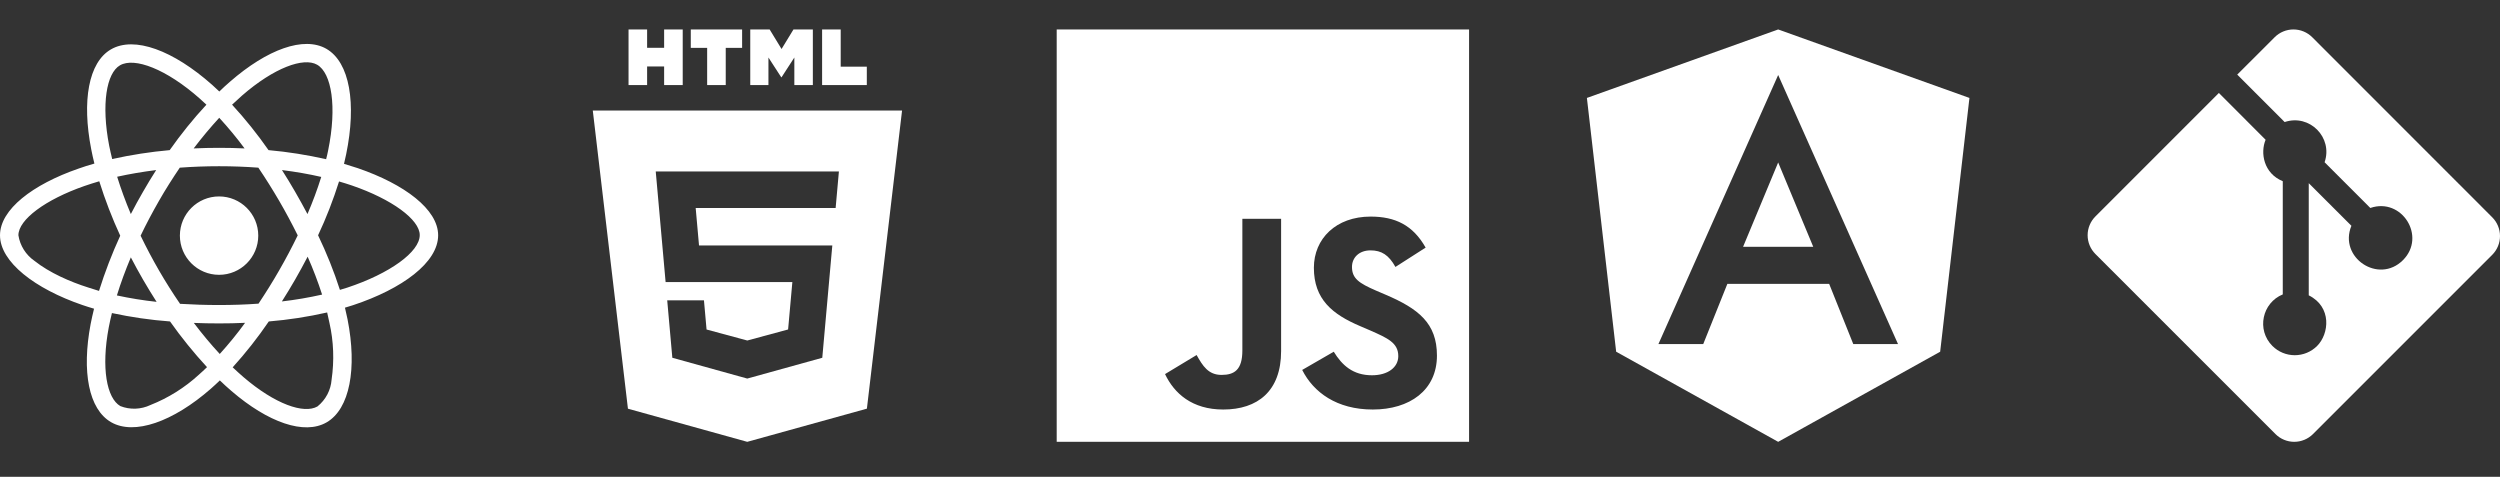 <svg width="194" height="37" viewBox="0 0 194 37" fill="none" xmlns="http://www.w3.org/2000/svg">
<rect x="0" y="0" width="194" height="37" fill="#333333" stroke="none"/>
<g clip-path="url(#clip0_17_9)">
<path d="M27.771 13.051C27.413 12.932 27.054 12.819 26.695 12.713C26.755 12.467 26.808 12.221 26.861 11.976C27.678 8.018 27.14 4.837 25.327 3.788C23.581 2.785 20.732 3.827 17.85 6.338C17.564 6.583 17.285 6.842 17.02 7.101C16.841 6.929 16.655 6.756 16.469 6.59C13.447 3.907 10.419 2.778 8.606 3.834C6.866 4.843 6.348 7.838 7.079 11.584C7.152 11.956 7.232 12.321 7.325 12.693C6.9 12.812 6.481 12.945 6.089 13.085C2.543 14.313 0 16.252 0 18.258C0 20.329 2.709 22.408 6.395 23.67C6.694 23.769 6.993 23.869 7.298 23.955C7.198 24.354 7.112 24.745 7.032 25.151C6.335 28.836 6.88 31.758 8.62 32.761C10.412 33.797 13.427 32.734 16.363 30.164C16.595 29.958 16.827 29.746 17.06 29.52C17.352 29.806 17.657 30.078 17.963 30.343C20.805 32.787 23.614 33.777 25.347 32.774C27.14 31.738 27.725 28.597 26.968 24.772C26.908 24.48 26.841 24.181 26.768 23.875C26.981 23.816 27.187 23.749 27.393 23.683C31.224 22.415 34 20.363 34 18.258C34 16.245 31.384 14.293 27.771 13.051ZM18.786 7.413C21.257 5.262 23.561 4.418 24.61 5.023C25.732 5.667 26.164 8.27 25.46 11.69C25.414 11.916 25.367 12.135 25.307 12.354C23.833 12.022 22.339 11.783 20.838 11.65C19.975 10.415 19.032 9.233 18.009 8.124C18.268 7.878 18.521 7.646 18.786 7.413ZM11.103 21.704C11.442 22.282 11.787 22.86 12.152 23.424C11.116 23.311 10.087 23.145 9.071 22.926C9.363 21.97 9.729 20.98 10.153 19.971C10.459 20.555 10.771 21.133 11.103 21.704ZM9.091 13.715C10.047 13.503 11.063 13.33 12.119 13.197C11.767 13.748 11.422 14.313 11.097 14.884C10.771 15.448 10.452 16.026 10.153 16.611C9.735 15.621 9.383 14.652 9.091 13.715ZM10.911 18.291C11.349 17.374 11.827 16.478 12.332 15.595C12.836 14.711 13.381 13.855 13.952 13.011C14.948 12.938 15.964 12.899 17 12.899C18.036 12.899 19.059 12.938 20.048 13.011C20.613 13.848 21.15 14.705 21.662 15.581C22.173 16.458 22.651 17.354 23.103 18.264C22.658 19.181 22.18 20.084 21.668 20.974C21.164 21.857 20.626 22.713 20.061 23.563C19.072 23.636 18.043 23.67 17 23.67C15.957 23.67 14.948 23.636 13.972 23.577C13.394 22.733 12.85 21.87 12.338 20.987C11.827 20.104 11.355 19.207 10.911 18.291ZM22.904 21.691C23.242 21.106 23.561 20.515 23.873 19.918C24.298 20.881 24.67 21.857 24.995 22.86C23.966 23.092 22.923 23.271 21.874 23.391C22.233 22.833 22.572 22.262 22.904 21.691ZM23.86 16.611C23.548 16.026 23.229 15.442 22.897 14.871C22.572 14.306 22.233 13.748 21.881 13.197C22.95 13.33 23.973 13.509 24.929 13.729C24.623 14.711 24.265 15.668 23.86 16.611ZM17.013 9.14C17.71 9.897 18.368 10.694 18.979 11.517C17.664 11.457 16.343 11.457 15.028 11.517C15.678 10.661 16.349 9.864 17.013 9.14ZM9.31 5.069C10.426 4.418 12.903 5.348 15.512 7.659C15.678 7.805 15.845 7.965 16.017 8.124C14.988 9.233 14.038 10.415 13.168 11.65C11.668 11.783 10.18 12.015 8.706 12.341C8.62 12.002 8.546 11.657 8.473 11.311C7.849 8.097 8.261 5.674 9.31 5.069ZM7.683 22.574C7.404 22.494 7.132 22.408 6.86 22.315C5.445 21.87 3.838 21.166 2.676 20.243C2.005 19.778 1.554 19.061 1.428 18.258C1.428 17.042 3.526 15.488 6.554 14.432C6.933 14.3 7.318 14.18 7.703 14.067C8.155 15.508 8.699 16.923 9.33 18.291C8.693 19.679 8.141 21.113 7.683 22.574ZM15.426 29.082C14.331 30.084 13.062 30.881 11.681 31.426C10.944 31.778 10.094 31.811 9.337 31.512C8.281 30.901 7.843 28.557 8.44 25.403C8.513 25.031 8.593 24.659 8.686 24.294C10.173 24.613 11.674 24.832 13.195 24.945C14.072 26.186 15.034 27.375 16.064 28.491C15.851 28.697 15.639 28.896 15.426 29.082ZM17.053 27.468C16.376 26.738 15.698 25.927 15.041 25.058C15.678 25.084 16.336 25.097 17 25.097C17.684 25.097 18.355 25.084 19.019 25.051C18.408 25.894 17.75 26.698 17.053 27.468ZM25.732 29.46C25.673 30.27 25.274 31.027 24.637 31.539C23.581 32.15 21.33 31.353 18.899 29.268C18.62 29.029 18.341 28.77 18.056 28.504C19.072 27.382 20.008 26.193 20.858 24.945C22.379 24.819 23.893 24.586 25.387 24.247C25.453 24.52 25.513 24.792 25.566 25.058C25.892 26.492 25.945 27.986 25.732 29.46ZM26.941 22.322C26.755 22.381 26.569 22.441 26.377 22.494C25.912 21.047 25.341 19.632 24.683 18.258C25.321 16.903 25.859 15.508 26.31 14.081C26.655 14.18 26.988 14.286 27.306 14.393C30.401 15.455 32.572 17.036 32.572 18.244C32.572 19.546 30.255 21.226 26.941 22.322ZM17 21.326C18.68 21.326 20.041 19.964 20.041 18.284C20.041 16.604 18.68 15.243 17 15.243C15.32 15.243 13.959 16.604 13.959 18.284C13.959 19.964 15.32 21.326 17 21.326Z" fill="white"/>
<g clip-path="url(#clip1_17_9)">
<path d="M48.773 2.286H50.216V3.711H51.536V2.286H52.979V6.6H51.536V5.156H50.216V6.6H48.775V2.286H48.773ZM54.875 3.716H53.605V2.286H57.588V3.716H56.317V6.6H54.875V3.716ZM58.22 2.286H59.724L60.649 3.802L61.573 2.286H63.077V6.6H61.641V4.462L60.649 5.996H60.624L59.631 4.463V6.6H58.22V2.286ZM63.795 2.286H65.239V5.175H67.265V6.602H63.795V2.286Z" fill="white"/>
<path fill-rule="evenodd" clip-rule="evenodd" d="M48.728 31.715L46 8.575H70L67.271 31.712L57.987 34.286L48.728 31.715ZM54.244 19.048L53.985 16.142H64.845L65.099 13.304H50.885L51.651 21.887H61.487L61.157 25.567L57.992 26.423H57.989L54.829 25.57L54.627 23.307H51.776L52.173 27.763L57.987 29.376L63.809 27.763L64.519 19.811L64.588 19.05H54.244V19.048Z" fill="white"/>
</g>
<path d="M82 2.286V34.286H114V2.286H82ZM99.414 27.243C99.414 30.357 97.586 31.779 94.921 31.779C92.514 31.779 91.121 30.536 90.407 29.029L92.857 27.55C93.329 28.386 93.757 29.093 94.793 29.093C95.779 29.093 96.407 28.707 96.407 27.2V16.979H99.414V27.243ZM106.529 31.779C103.736 31.779 101.929 30.45 101.05 28.707L103.5 27.293C104.143 28.343 104.986 29.121 106.464 29.121C107.707 29.121 108.507 28.5 108.507 27.636C108.507 26.607 107.693 26.243 106.314 25.636L105.564 25.314C103.393 24.393 101.957 23.229 101.957 20.779C101.957 18.521 103.679 16.807 106.357 16.807C108.271 16.807 109.643 17.471 110.629 19.214L108.286 20.714C107.771 19.793 107.214 19.429 106.35 19.429C105.471 19.429 104.914 19.986 104.914 20.714C104.914 21.614 105.471 21.979 106.764 22.543L107.514 22.864C110.071 23.957 111.507 25.079 111.507 27.593C111.507 30.293 109.379 31.779 106.529 31.779Z" fill="white"/>
<path d="M135.264 19.15H140.707L137.986 12.607L135.264 19.15ZM137.986 2.286L123.143 7.6L125.414 27.293L137.986 34.286L150.557 27.293L152.829 7.6L137.986 2.286ZM147.286 26.7H143.814L141.943 22.029H134.043L132.171 26.7H128.693L137.986 5.821L147.286 26.7Z" fill="white"/>
<g clip-path="url(#clip2_17_9)">
<path d="M193.396 16.861L179.429 2.889C179.042 2.503 178.518 2.286 177.971 2.286C177.424 2.286 176.9 2.503 176.514 2.889L173.609 5.791L177.289 9.471C179.222 8.819 181.052 10.669 180.389 12.591L183.936 16.139C186.381 15.296 188.306 18.353 186.469 20.188C184.577 22.08 181.454 19.983 182.469 17.521L179.159 14.214V22.918C180.966 23.814 180.749 25.907 179.807 26.846C179.347 27.306 178.723 27.564 178.073 27.564C177.423 27.564 176.799 27.306 176.339 26.846C175.084 25.589 175.549 23.496 177.143 22.846V14.061C175.657 13.453 175.386 11.865 175.811 10.846L172.184 7.214L162.604 16.796C162.217 17.182 162 17.707 162 18.253C162 18.8 162.217 19.324 162.604 19.711L176.576 33.682C176.962 34.068 177.486 34.285 178.033 34.285C178.579 34.285 179.103 34.068 179.49 33.682L193.396 19.776C193.783 19.389 194 18.865 194 18.318C194 17.772 193.783 17.247 193.396 16.861Z" fill="white"/>
</g>
</g>
<defs>
<clipPath id="clip0_17_9">
<rect width="194" height="36.571" fill="white"/>
</clipPath>
<clipPath id="clip1_17_9">
<rect width="32" height="32" fill="white" transform="translate(42 2.286)"/>
</clipPath>
<clipPath id="clip2_17_9">
<rect width="32" height="36.571" fill="white" transform="translate(162)"/>
</clipPath>
</defs>
</svg>
